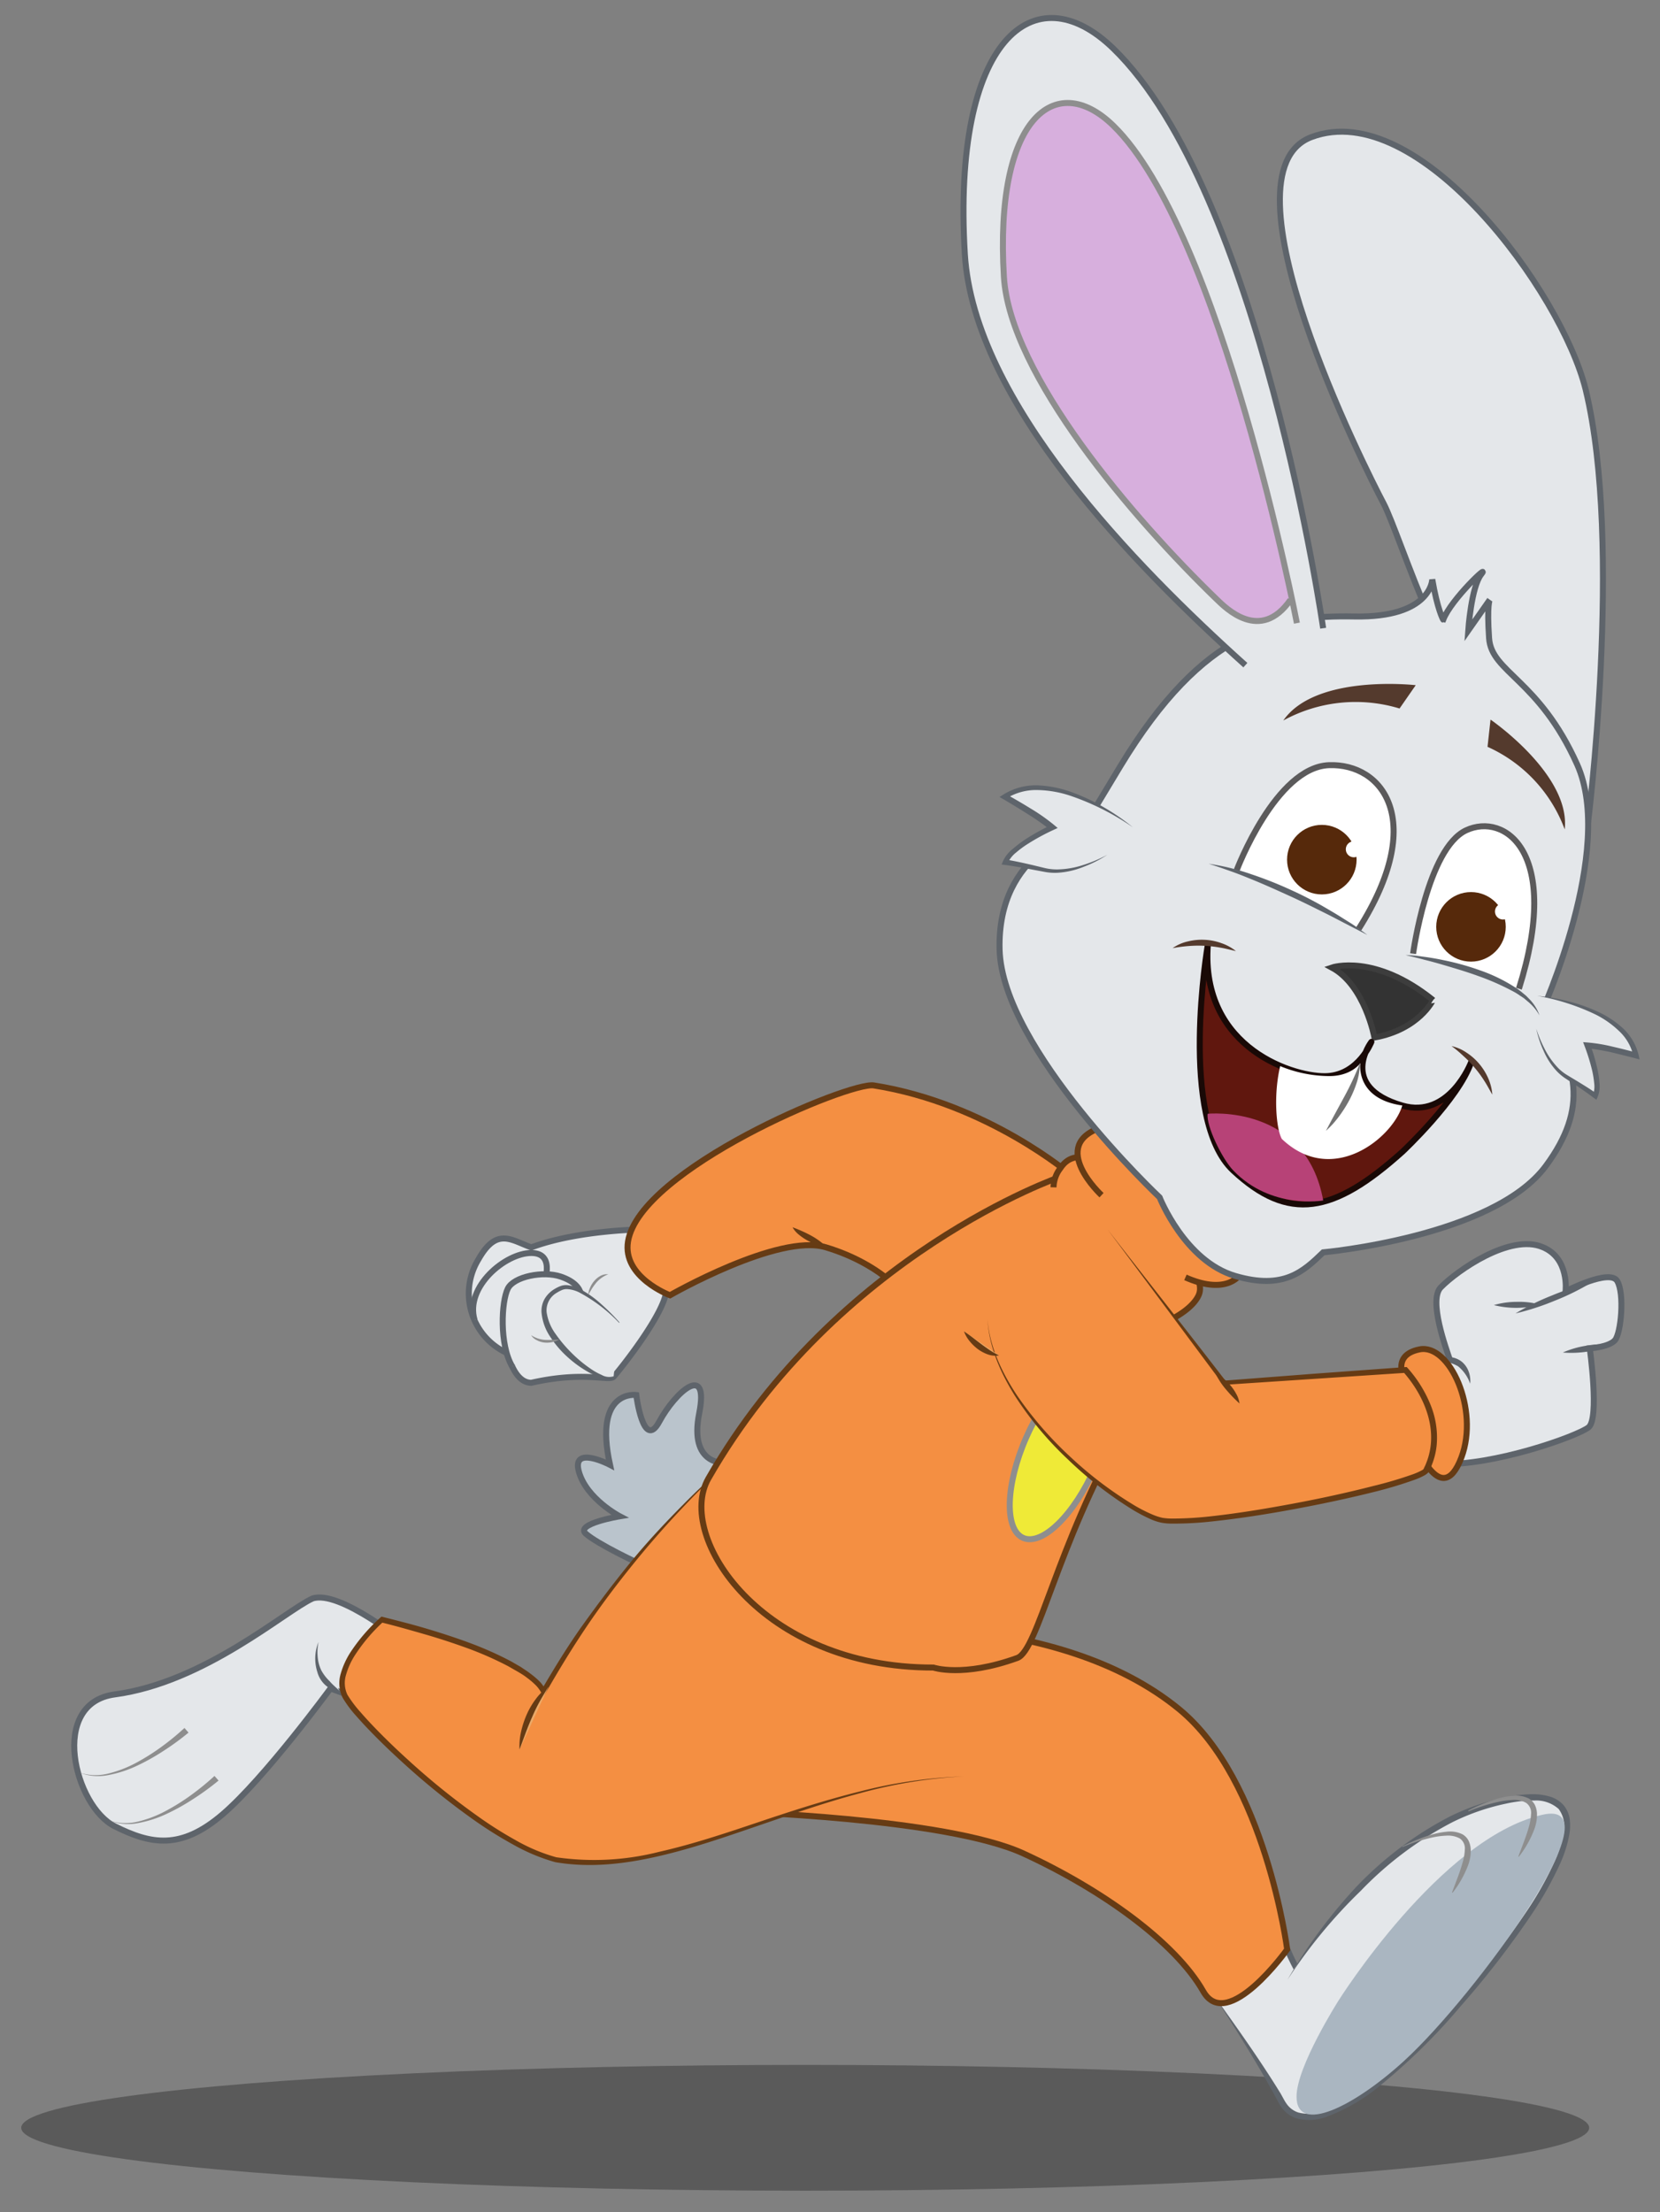 <svg id="Layer_1" data-name="Layer 1" xmlns="http://www.w3.org/2000/svg" width="277" height="369" viewBox="0 0 277 369">
  <rect x="0" y="0" width="277" height="369" fill="#808080" stroke="none"/>
  <defs>
    <style>
      .cls-1 {
        opacity: 0.3;
      }

      .cls-2 {
        fill: #bac4cc;
      }

      .cls-2, .cls-3 {
        stroke: #5e646b;
      }

      .cls-12, .cls-13, .cls-16, .cls-2, .cls-21, .cls-3, .cls-8 {
        stroke-miterlimit: 10;
      }

      .cls-3, .cls-4 {
        fill: #e4e7ea;
      }

      .cls-5 {
        fill: #5e646b;
      }

      .cls-6 {
        fill: #aab6c1;
      }

      .cls-7 {
        fill: #8e8e8e;
      }

      .cls-11, .cls-8 {
        fill: #f48f42;
      }

      .cls-8 {
        stroke: #663b14;
      }

      .cls-9 {
        fill: #eaa968;
      }

      .cls-10 {
        fill: #663b14;
      }

      .cls-12 {
        fill: #efea37;
      }

      .cls-12, .cls-21 {
        stroke: #8e8e8e;
      }

      .cls-13, .cls-15 {
        fill: #fff;
      }

      .cls-13 {
        stroke: #5b5a5b;
      }

      .cls-14 {
        fill: #56290b;
      }

      .cls-16 {
        fill: #333;
        stroke: #3d3d3d;
      }

      .cls-17 {
        fill: #60170e;
        stroke: #190906;
        stroke-linejoin: round;
      }

      .cls-18 {
        fill: #b74277;
      }

      .cls-19 {
        fill: #727272;
      }

      .cls-20 {
        fill: #543a2d;
      }

      .cls-21 {
        fill: #d7afdd;
      }
    </style>
  </defs>
  <g>
    <ellipse class="cls-1" cx="134.36" cy="354.92" rx="130.82" ry="10.49"/>
    <g>
      <path class="cls-2" d="M120.88,244s-5.93.43-4.21-8.24-4-3.56-6.66,1.38-3.84-4.46-3.84-4.46-7.16-1-4.38,11.66c0,0-6.47-3.39-5.19,1.15s6.82,7.43,6.82,7.43-7.52,1.25-5.67,2.9,8.74,5,10.7,5.75,9.82-.12,9.82-.12,6.14-8.33,4.44-13.7"/>
      <g>
        <g>
          <path class="cls-3" d="M211.84,316.19c0,1,4,14,7,15s-9,8.21-9,8.21-7-5.21-8-14.22S211.84,316.19,211.84,316.19Z"/>
          <g>
            <path class="cls-4" d="M202.83,333.21s8,11.66,11,17.35,11.67,1.32,20-6.34c12-11,43.35-48.65,18-44.05-22,4-37,30-37,30"/>
            <path class="cls-5" d="M202.83,333.21c3.75,5.25,7.49,10.5,10.87,16l.59,1.07a6.28,6.28,0,0,0,.61.91,3.82,3.82,0,0,0,1.75,1.18,7.4,7.4,0,0,0,4.44-.28,29.9,29.9,0,0,0,8.2-4.71A100.77,100.77,0,0,0,243,334a146.73,146.73,0,0,0,11.78-15.24,57.6,57.6,0,0,0,4.68-8.35,19.92,19.92,0,0,0,1.42-4.48,5,5,0,0,0-.78-4.18,5.62,5.62,0,0,0-4.06-1.42,20.8,20.8,0,0,0-4.69.51,37.42,37.42,0,0,0-9,3.11,58.61,58.61,0,0,0-15.28,11.44,84.93,84.93,0,0,0-12.24,14.86,86.12,86.12,0,0,1,11.53-15.56A59.17,59.17,0,0,1,241.92,303a38.59,38.59,0,0,1,9.24-3.19,21.58,21.58,0,0,1,4.9-.53,9.92,9.92,0,0,1,2.52.38,4.89,4.89,0,0,1,2.27,1.38,4.63,4.63,0,0,1,1.09,2.44,8.35,8.35,0,0,1-.08,2.55,20.42,20.42,0,0,1-1.48,4.72,58.46,58.46,0,0,1-4.76,8.51,148.36,148.36,0,0,1-11.86,15.35,101.75,101.75,0,0,1-13.86,13.59,30.75,30.75,0,0,1-8.5,4.87,8.37,8.37,0,0,1-5.06.28,5,5,0,0,1-2.21-1.48,5.81,5.81,0,0,1-.74-1.09l-.57-1.05C209.77,344.1,206.3,338.64,202.83,333.21Z"/>
          </g>
          <path class="cls-6" d="M223.35,333.71s17-27.1,34-31c13-3-11,30-23,41-8.35,7.66-18,12.44-18,6C216.34,344.72,223.35,333.71,223.35,333.71Z"/>
          <path class="cls-7" d="M245,302a28.87,28.87,0,0,1,4.78-1.95,13.08,13.08,0,0,1,2.58-.5,4.65,4.65,0,0,1,2.71.43,2.6,2.6,0,0,1,1.05,1.08,3.75,3.75,0,0,1,.35,1.43,7,7,0,0,1-.46,2.68,17.19,17.19,0,0,1-2.57,4.54l-.09,0c.59-1.63,1.26-3.2,1.71-4.79a9,9,0,0,0,.42-2.35,2,2,0,0,0-.82-1.85,4,4,0,0,0-2.27-.48,14.08,14.08,0,0,0-2.48.34,28.17,28.17,0,0,0-4.87,1.56Z"/>
          <path class="cls-7" d="M234,308a28,28,0,0,1,4.78-1.95,13.76,13.76,0,0,1,2.57-.51,4.68,4.68,0,0,1,2.72.44,2.6,2.6,0,0,1,1,1.08,3.85,3.85,0,0,1,.35,1.43,7,7,0,0,1-.46,2.68,17.35,17.35,0,0,1-2.57,4.54l-.09-.05c.59-1.63,1.26-3.2,1.7-4.79a8.72,8.72,0,0,0,.43-2.36,2,2,0,0,0-.83-1.85,4.08,4.08,0,0,0-2.26-.47,13.31,13.31,0,0,0-2.49.34A28.34,28.34,0,0,0,234,308.1Z"/>
        </g>
        <path class="cls-8" d="M121.73,302.17s36,1,49.06,7,25.35,14.83,30,23c4,7,14-7,14-7s-3.63-28.23-18-40.05c-20.5-16.83-55-13.54-55-13.54s-21,.53-19,8.54"/>
      </g>
      <g>
        <g>
          <path class="cls-3" d="M107.72,205.06s-11,0-19.06,3c-3.34-1.18-5.75-3.42-8.82,2a10.91,10.91,0,0,0,4.9,15.69s1,4.9,3.92,4.9c8.83-2,13-.21,13.73-1s8.83-10.79,8.83-14.71"/>
          <g>
            <path class="cls-3" d="M90.58,214.58S93,209,88.66,209s-11.1,5.66-9.47,11.17"/>
            <path class="cls-3" d="M96.81,217.52s1.41-3-3.24-4.58c-2.95-1-7.85,0-8.83,2-1.07,2.13-1.45,9.32.74,13"/>
            <g>
              <path class="cls-4" d="M103.36,220.64s-6.56-7.18-9.79-5.74c-8.83,3.92,5.88,16.67,8.82,14.71"/>
              <path class="cls-5" d="M103.33,220.67a26.11,26.11,0,0,0-6.69-5.1,5.23,5.23,0,0,0-1.93-.54,2,2,0,0,0-.91.14,5.7,5.7,0,0,0-.88.46,3.38,3.38,0,0,0-1.71,3.22,8.16,8.16,0,0,0,1.51,3.67,23.51,23.51,0,0,0,2.67,3.16,22.12,22.12,0,0,0,3.21,2.66,10.62,10.62,0,0,0,1.8,1,2.49,2.49,0,0,0,2,.22l0,.08a1.63,1.63,0,0,1-1.07.29,4.52,4.52,0,0,1-1.09-.18,10.19,10.19,0,0,1-2-.85,19,19,0,0,1-3.52-2.53,16.73,16.73,0,0,1-2.85-3.31,8.59,8.59,0,0,1-1.51-4.18,4.09,4.09,0,0,1,.54-2.26A4.7,4.7,0,0,1,92.55,215a6,6,0,0,1,1-.49,2.68,2.68,0,0,1,1.18-.14,6,6,0,0,1,2.12.68,17.52,17.52,0,0,1,3.5,2.5,36,36,0,0,1,3,3Z"/>
            </g>
            <path class="cls-7" d="M101.5,212.55a5,5,0,0,0-2,1.4,11.7,11.7,0,0,0-.73,1L98.15,216c0-.21.07-.42.11-.64s.14-.4.22-.61a4.23,4.23,0,0,1,.7-1.11,3.44,3.44,0,0,1,1-.81A2.3,2.3,0,0,1,101.5,212.55Z"/>
            <path class="cls-7" d="M88.63,222.71a4.79,4.79,0,0,0,2.27.78,9.48,9.48,0,0,0,1.2,0l1.26-.06c-.19.1-.39.18-.59.27l-.62.17a4.11,4.11,0,0,1-1.31.07,3.43,3.43,0,0,1-1.26-.39A2.21,2.21,0,0,1,88.63,222.71Z"/>
          </g>
        </g>
        <g>
          <path class="cls-8" d="M178.8,196.05s-14-12-33-15c-4.08-.64-39,14-41,26-1,6,7,9,7,9s18.12-10.38,26-8c10,3,14,9,14,9"/>
          <g>
            <path class="cls-9" d="M137.84,207.9a27.48,27.48,0,0,1-5.59-3.14"/>
            <path class="cls-10" d="M137.84,207.9a8,8,0,0,1-3.13-1,8.78,8.78,0,0,1-1.36-.92,4.21,4.21,0,0,1-1.1-1.27,23.78,23.78,0,0,1,2.93,1.3A12.3,12.3,0,0,1,137.84,207.9Z"/>
          </g>
        </g>
      </g>
      <g>
        <g>
          <path class="cls-3" d="M67.67,274.14s-11-9-15.52-7.51c-4.56,2.07-18,14-33,16-11.09,1.48-6.68,18.69,0,22,6,3,11,4,18-2s18-21,18-21l8,3S76.68,278.15,67.67,274.14Z"/>
          <g>
            <path class="cls-4" d="M53.09,273.92s-1.94,5.73,3.57,8.23"/>
            <path class="cls-5" d="M53.14,273.94a8.15,8.15,0,0,0-.13,2.41,6.36,6.36,0,0,0,.6,2.26A7.37,7.37,0,0,0,55,280.42c.49.59,1.11,1.07,1.72,1.69l0,.09a4.61,4.61,0,0,1-2.36-1.06,4.53,4.53,0,0,1-1.4-2.23,7.3,7.3,0,0,1,.18-5Z"/>
          </g>
          <path class="cls-7" d="M31.46,289a42.47,42.47,0,0,1-4.1,3,35.83,35.83,0,0,1-4.44,2.5,19.53,19.53,0,0,1-4.83,1.58,8.67,8.67,0,0,1-5-.47,8.58,8.58,0,0,0,4.94.23,19.52,19.52,0,0,0,4.66-1.79,35.74,35.74,0,0,0,4.23-2.66,42.14,42.14,0,0,0,3.86-3.16Z"/>
          <path class="cls-7" d="M36.47,297a42.59,42.59,0,0,1-4.11,3,35.12,35.12,0,0,1-4.44,2.5,19.46,19.46,0,0,1-4.82,1.58,8.67,8.67,0,0,1-5-.47,8.58,8.58,0,0,0,4.94.23,19.29,19.29,0,0,0,4.65-1.79,35.06,35.06,0,0,0,4.24-2.66,43.54,43.54,0,0,0,3.86-3.16Z"/>
        </g>
        <g>
          <g>
            <path class="cls-11" d="M123.73,242.1a147.71,147.71,0,0,0-33,40s-2-6-27-12c0,0-9,8-6,13s23,24,35,27c19.94,3.52,42.48-13.06,68-13.88"/>
            <path class="cls-10" d="M123.73,242.1a121.42,121.42,0,0,0-9.46,9q-4.5,4.71-8.6,9.78c-2.73,3.37-5.35,6.84-7.78,10.44s-4.68,7.3-6.83,11.06l-.39.68-.37-.75a5.42,5.42,0,0,0-1-1.31,13,13,0,0,0-1.39-1.17c-.48-.38-1-.69-1.53-1l-1.61-.92a56.76,56.76,0,0,0-6.81-3c-2.35-.85-4.72-1.63-7.12-2.32S66,271.2,63.55,270.6l.43-.11a28.94,28.94,0,0,0-4.76,5.61,12.3,12.3,0,0,0-1.48,3.27,4.58,4.58,0,0,0,.23,3.31,19.46,19.46,0,0,0,2.18,2.9c.81.94,1.66,1.85,2.53,2.75,1.73,1.79,3.53,3.51,5.38,5.19a120.35,120.35,0,0,0,11.63,9.4,64.89,64.89,0,0,0,6.31,4,29.78,29.78,0,0,0,6.8,2.87h0a44.09,44.09,0,0,0,17.18-.9c5.67-1.28,11.19-3.14,16.72-5s11.08-3.65,16.74-5.06a80.19,80.19,0,0,1,17.28-2.52,80.29,80.29,0,0,0-17.21,2.8c-5.63,1.49-11.12,3.41-16.64,5.3s-11,3.81-16.73,5.15-11.63,2.06-17.49,1.05h0a31.55,31.55,0,0,1-7-2.92,68.15,68.15,0,0,1-6.41-4,122.69,122.69,0,0,1-11.76-9.44c-1.86-1.69-3.68-3.41-5.44-5.22-.88-.9-1.74-1.82-2.57-2.77a19.22,19.22,0,0,1-2.31-3.1,5.54,5.54,0,0,1-.3-4,13.23,13.23,0,0,1,1.61-3.54,29.56,29.56,0,0,1,5-5.8l.18-.17.24.06c2.44.62,4.88,1.23,7.29,1.95s4.8,1.49,7.17,2.37a57.66,57.66,0,0,1,6.92,3.08l1.65.95c.52.37,1.07.69,1.57,1.09a13.59,13.59,0,0,1,1.48,1.25A5.5,5.5,0,0,1,91.09,282l-.76-.07c2.21-3.76,4.48-7.49,7-11s5.15-7,7.93-10.39,5.74-6.55,8.81-9.64A121.45,121.45,0,0,1,123.73,242.1Z"/>
          </g>
          <g>
            <path class="cls-9" d="M86.69,291.81s.8-6.26,4.83-10.45"/>
            <path class="cls-10" d="M86.69,291.81a10.89,10.89,0,0,1,.27-3,15.53,15.53,0,0,1,.93-2.82,13.1,13.1,0,0,1,1.51-2.58,9.34,9.34,0,0,1,2.12-2.09c-.5.87-1,1.66-1.47,2.51s-.88,1.69-1.25,2.56C88,288.17,87.38,290,86.69,291.81Z"/>
          </g>
        </g>
      </g>
      <g>
        <path class="cls-8" d="M177,196.27s-37.27,12.8-58.79,50.34c-5.51,9.6,8.73,31.59,37.54,31.54,0,0,4.92,1.69,14-1.6,3.44-1.25,6.53-18.57,17.57-38,9.36-16.43,3.41-31.12,3.41-31.12"/>
        <ellipse class="cls-12" cx="176.97" cy="242.31" rx="15.52" ry="6.26" transform="translate(-116.02 307.06) rotate(-66.32)"/>
        <g>
          <path class="cls-8" d="M194.64,220.46s4.12-1.76,5.35-4.36-1.92-6.84-11.61-17.57c-8.58-9.49-11.18-3.91-11.58-3.48a5.39,5.39,0,0,0-1,3"/>
          <path class="cls-8" d="M183.81,199.36s-9-8.32,0-11.32c8.1-2.7,24.54,19.54,24,22.6s-3.9,5.14-10,2.43"/>
        </g>
      </g>
      <g>
        <g>
          <path class="cls-3" d="M237.46,227.82,242,227c-.71-2.09-3.67-10.14-1.58-12.27,2.75-2.81,11.57-9,17-6.71,4.51,1.85,3.82,7.37,3.82,7.37s7.37-3.82,8.62-1.72.64,8.7-.37,9.87-4.21,1.37-4.21,1.37,1.64,11.71-.2,13.17-15.78,6.46-24.84,6.12"/>
          <g>
            <line class="cls-4" x1="252.89" y1="219.08" x2="265.47" y2="213.97"/>
            <path class="cls-5" d="M252.89,219.08a40.69,40.69,0,0,1,6.1-3,39.83,39.83,0,0,1,6.48-2.09,40.79,40.79,0,0,1-6.11,3A42.11,42.11,0,0,1,252.89,219.08Z"/>
          </g>
          <g>
            <line class="cls-4" x1="260.79" y1="225.6" x2="269.01" y2="224.29"/>
            <path class="cls-5" d="M260.79,225.6a15.91,15.91,0,0,1,4-1.15,15.43,15.43,0,0,1,4.19-.16,17.52,17.52,0,0,1-8.22,1.31Z"/>
          </g>
          <g>
            <line class="cls-4" x1="249.28" y1="217.69" x2="256.99" y2="217.61"/>
            <path class="cls-5" d="M249.28,217.69a13.77,13.77,0,0,1,3.85-.54,13.12,13.12,0,0,1,3.86.46,15.11,15.11,0,0,1-7.71.08Z"/>
          </g>
          <g>
            <path class="cls-4" d="M240,227.13s.84-.87,2.91,0,2.37,3.64,2.37,3.64"/>
            <path class="cls-5" d="M240,227.13a1.92,1.92,0,0,1,1.88-.77,3.68,3.68,0,0,1,2,.74,3.8,3.8,0,0,1,1.2,1.7,4.39,4.39,0,0,1,.24,2,6.45,6.45,0,0,0-2-2.89,6.08,6.08,0,0,0-1.54-.64A3,3,0,0,0,240,227.13Z"/>
          </g>
        </g>
        <g>
          <g>
            <path class="cls-8" d="M234.55,230.47s-2.69-4.38,2.32-5.39,10,10,7,18c-3.47,9.23-8-3-8-3"/>
            <g>
              <path class="cls-11" d="M184.81,205.06l19.52,25.53,30.22-2.12s7.82,8.13,3.47,16.73c-1.13,2.23-34.24,9.28-43.7,8.42-5.51-.5-28.54-17.52-29.54-33.54"/>
              <path class="cls-10" d="M184.81,205.06c6.58,8.45,13.22,16.86,19.76,25.35l-.26-.12,15.1-1.16,15.11-1.1.22,0,.14.15a21,21,0,0,1,3.73,5.9,14.48,14.48,0,0,1,1.13,6.92,12,12,0,0,1-.85,3.44c-.1.28-.24.54-.36.81a2.24,2.24,0,0,1-.11.22,1.18,1.18,0,0,1-.23.28,2.7,2.7,0,0,1-.43.31,11.14,11.14,0,0,1-1.63.74,68.58,68.58,0,0,1-6.61,2c-4.45,1.12-8.92,2.06-13.42,2.9s-9,1.55-13.58,2.05a58.45,58.45,0,0,1-6.89.39,9.88,9.88,0,0,1-1.77-.14,8.63,8.63,0,0,1-1.72-.54,27.16,27.16,0,0,1-3.08-1.6,63.66,63.66,0,0,1-10.87-8.44,56.13,56.13,0,0,1-8.79-10.53c-2.43-3.86-4.35-8.19-4.62-12.78.38,4.58,2.4,8.83,4.9,12.6A60.69,60.69,0,0,0,178.6,243a63.43,63.43,0,0,0,10.85,8.19,25.57,25.57,0,0,0,3,1.5,9.55,9.55,0,0,0,1.55.49,10.72,10.72,0,0,0,1.64.12,59.15,59.15,0,0,0,6.77-.42c4.53-.51,9-1.26,13.5-2.1s8.94-1.81,13.35-2.94a66.93,66.93,0,0,0,6.51-1.93,11.34,11.34,0,0,0,1.49-.66,1.57,1.57,0,0,0,.27-.19s0-.05,0,0a.68.68,0,0,0,.08-.17c.11-.25.25-.49.34-.75a11.26,11.26,0,0,0,.8-3.18c.45-4.4-1.68-8.81-4.57-12.1l.36.13-15.12,1-15.12,1h-.16l-.1-.13C197.61,222.24,191.23,213.63,184.81,205.06Z"/>
            </g>
          </g>
          <g>
            <path class="cls-9" d="M160.86,222.08s2.7,3.57,5.84,4"/>
            <path class="cls-10" d="M160.86,222.08c1.06.69,1.95,1.43,2.88,2.12.46.35.93.67,1.41,1s1,.59,1.55.9a3.93,3.93,0,0,1-1.89-.19,6.57,6.57,0,0,1-1.67-.9,7.85,7.85,0,0,1-1.34-1.3A5.58,5.58,0,0,1,160.86,222.08Z"/>
          </g>
          <g>
            <path class="cls-9" d="M202.83,229.09a27.18,27.18,0,0,1,4,5"/>
            <path class="cls-10" d="M202.83,229.09a7.74,7.74,0,0,1,2.54,2.06,7.55,7.55,0,0,1,.92,1.36,4.28,4.28,0,0,1,.54,1.59,24.11,24.11,0,0,1-2.23-2.31A12.12,12.12,0,0,1,202.83,229.09Z"/>
          </g>
        </g>
      </g>
      <g>
        <path class="cls-3" d="M264.9,138s6-47-.3-73c-4-16.28-27.9-48.84-45.75-42.14-16,6,9.18,55.76,12,61.07s11,33,21.26,40.4"/>
        <g>
          <path class="cls-3" d="M239,96.64s-.12,6.43-13,6.19-25.15,2-39.07,25c-7.41,12.23-6.39,10.77-6.39,10.77s-14.17,3.2-13.74,19.79,26.7,41.33,26.7,41.33,4.19,10.64,12.62,13.11c8.12,2.38,11.4-.78,14.68-3.94,0,0,28.38-2.56,37.14-14.4,7.21-9.74,5.27-17-.76-25.5,0,0,12.39-27.24,6-41.47s-14.31-15.36-14.7-21.06.12-6.43.12-6.43L245,105.17s.5-7.26,2.16-9.36-5,4.11-6.33,7.55C240.8,103.36,239.84,101.61,239,96.64Z"/>
          <g>
            <g>
              <path class="cls-4" d="M256.51,166.11s14.75,1.75,16.5,10a59.67,59.67,0,0,0-8.12-1.68s2.39,6.24,1.32,8.43c0,0-1.32-1-4.9-3.22s-5-8-5-8"/>
              <path class="cls-5" d="M256.51,166.11a33.26,33.26,0,0,1,5,.86,27.36,27.36,0,0,1,4.86,1.67,16.22,16.22,0,0,1,4.37,2.81,9,9,0,0,1,2.69,4.53l.16.73-.73-.19c-1.33-.35-2.67-.67-4-1a38.73,38.73,0,0,0-4-.67l.48-.66a32.55,32.55,0,0,1,1.24,4.23,15.89,15.89,0,0,1,.32,2.21,4.89,4.89,0,0,1-.31,2.35l-.21.47-.43-.32c-1-.76-2.07-1.5-3.14-2.21l-1.61-1.05a8.23,8.23,0,0,1-1.52-1.3,11.88,11.88,0,0,1-2.11-3.3,17.46,17.46,0,0,1-1.22-3.68,21.21,21.21,0,0,0,1.49,3.54,13.09,13.09,0,0,0,2.22,3.07,7.72,7.72,0,0,0,1.47,1.14l1.66,1c1.11.68,2.2,1.34,3.28,2.12l-.64.15a4.22,4.22,0,0,0,.19-1.91,16.65,16.65,0,0,0-.33-2.08,32.39,32.39,0,0,0-1.25-4.07l-.27-.72.75.06a27,27,0,0,1,4.16.69c1.36.31,2.71.66,4.05,1l-.57.54a8.14,8.14,0,0,0-2.38-4.13,15.89,15.89,0,0,0-4.06-2.83A37.27,37.27,0,0,0,256.51,166.11Z"/>
            </g>
            <g>
              <path class="cls-4" d="M189.05,138s-13.42-10.4-21.44-5.11a68.88,68.88,0,0,1,8,5.14s-6.95,3.16-7.83,5.81c0,0,1.89.23,6.57,1.3s10.44-2.52,10.44-2.52"/>
              <path class="cls-5" d="M189.05,138a42.21,42.21,0,0,0-10.31-5.22,18.3,18.3,0,0,0-5.6-1,9.35,9.35,0,0,0-5.28,1.45l0-.78c1.4.78,2.76,1.57,4.12,2.41a32.41,32.41,0,0,1,3.93,2.76l.58.49-.69.32a36.24,36.24,0,0,0-4.29,2.33,16.46,16.46,0,0,0-1.94,1.43,4.78,4.78,0,0,0-1.4,1.75l-.35-.56c1.5.23,2.92.56,4.37.89l2.15.52a8.89,8.89,0,0,0,2.12.23,14.61,14.61,0,0,0,4.27-.73,23.19,23.19,0,0,0,4.05-1.71,20.35,20.35,0,0,1-3.95,2,13.76,13.76,0,0,1-4.36,1,9.15,9.15,0,0,1-2.27-.17L172,145c-1.44-.28-2.9-.54-4.32-.73l-.54-.07.19-.48A5.51,5.51,0,0,1,169,141.6a19.61,19.61,0,0,1,2-1.53,37,37,0,0,1,4.39-2.45l-.12.81a41.92,41.92,0,0,0-3.82-2.67q-2-1.27-4-2.44l-.66-.38.63-.4a10.2,10.2,0,0,1,5.79-1.54,19,19,0,0,1,5.8,1.2,32.06,32.06,0,0,1,5.29,2.52A37.65,37.65,0,0,1,189.05,138Z"/>
            </g>
          </g>
        </g>
        <g>
          <g>
            <path class="cls-13" d="M206.36,145.16s6.51-17.21,15.42-17.53,16.41,9.21,4.94,27.31"/>
            <circle class="cls-14" cx="220.57" cy="143.39" r="5.8"/>
            <circle class="cls-15" cx="225.91" cy="141.66" r="1.34"/>
          </g>
          <g>
            <path class="cls-4" d="M201.68,144.08s10.6,1.93,26.5,11.88"/>
            <path class="cls-5" d="M201.68,144.08a38,38,0,0,1,7.11,1.74,65.2,65.2,0,0,1,6.81,2.71c2.21,1,4.38,2.16,6.47,3.41,1.06.61,2.08,1.28,3.12,1.92s2,1.37,3,2.1l-6.47-3.35c-2.17-1.08-4.34-2.17-6.54-3.17s-4.41-2-6.65-2.9c-1.12-.46-2.25-.9-3.39-1.3S202.84,144.43,201.68,144.08Z"/>
          </g>
        </g>
        <g>
          <g>
            <path class="cls-13" d="M235.8,159.07s2.41-17.56,8.84-20.57,16,3.6,8.82,26.42"/>
            <circle class="cls-14" cx="245.46" cy="154.6" r="5.8"/>
            <circle class="cls-15" cx="250.8" cy="152.04" r="1.34"/>
          </g>
          <g>
            <path class="cls-4" d="M234.55,159.3c5.93.85,20,4.08,22.34,10.07"/>
            <path class="cls-5" d="M234.55,159.3a41.7,41.7,0,0,1,6.29.85,43.75,43.75,0,0,1,6.12,1.7,27.07,27.07,0,0,1,5.76,2.78,10.72,10.72,0,0,1,1.3.94l.62.51.57.58a7.22,7.22,0,0,1,1.68,2.71,8.21,8.21,0,0,0-2-2.36l-.59-.5-.65-.43a10.3,10.3,0,0,0-1.32-.8,41.19,41.19,0,0,0-5.69-2.49c-2-.73-4-1.31-6-1.9q-1.5-.44-3-.81C236.6,159.79,235.58,159.57,234.55,159.3Z"/>
          </g>
        </g>
        <path class="cls-16" d="M229.35,173.06s-1.57-8.69-7.11-11.67c0,0,7.12-2.44,16.88,5.42C239.12,166.81,236.8,171.71,229.35,173.06Z"/>
        <g>
          <g>
            <path class="cls-17" d="M245.48,177.19s-3.63,9.53-11.52,7.21c-10.83-3.17-5.12-10.61-5.12-10.61s-2.06,5.31-7.21,5.7-21.4-4.38-20.08-21.93c0,0-5,29.11,4.24,37.7s16.7,7.24,28.27-3.18C234.06,192.08,243.39,183.34,245.48,177.19Z"/>
            <path class="cls-18" d="M201.52,185.78s16.36-1.68,19.28,14.46c0,0-8.7,1.57-15-5C203.94,193.33,201.23,187.75,201.52,185.78Z"/>
            <path class="cls-15" d="M234,184.4c-7.9-1.13-7-7.06-7-7.06s-1.53,2.2-5.29,2.15a21.7,21.7,0,0,1-8.09-1.66c-1.13,4.75-.69,10.39.27,12.14C222.32,198,232.37,189.82,234,184.4Z"/>
            <path class="cls-19" d="M221.26,188.62c1-1.93,2-3.73,3-5.58a47.82,47.82,0,0,0,2.66-5.7,10.6,10.6,0,0,1-.51,3.2,18.56,18.56,0,0,1-1.27,3,21.12,21.12,0,0,1-1.73,2.71A15.77,15.77,0,0,1,221.26,188.62Z"/>
          </g>
          <g>
            <path class="cls-20" d="M195.67,158.15a7.2,7.2,0,0,1,2.55-1.12,9.76,9.76,0,0,1,2.8-.27,9.4,9.4,0,0,1,2.77.55,8,8,0,0,1,2.44,1.33c-.91-.2-1.77-.44-2.64-.58a20.29,20.29,0,0,0-5.24-.26A25.23,25.23,0,0,0,195.67,158.15Z"/>
            <path class="cls-20" d="M242.21,174.49a7.18,7.18,0,0,1,2.55,1.12,9.58,9.58,0,0,1,2.1,1.87,9.83,9.83,0,0,1,1.48,2.39,8.25,8.25,0,0,1,.68,2.71c-.48-.81-.88-1.6-1.37-2.34a18.07,18.07,0,0,0-1.56-2.12,17,17,0,0,0-1.81-1.9C243.63,175.62,243,175.05,242.21,174.49Z"/>
          </g>
        </g>
        <g>
          <path class="cls-20" d="M214.14,120.18a25.16,25.16,0,0,1,19.4-2l2.7-3.89S219.57,112.36,214.14,120.18Z"/>
          <path class="cls-20" d="M261.1,138.34a24.36,24.36,0,0,0-12.88-13.77l.5-4.54S262.11,129.2,261.1,138.34Z"/>
        </g>
        <g>
          <path class="cls-3" d="M220.79,104.79s-10.5-72.89-35-96.68C172.61-4.71,158.84,6.55,161,42.4c1.5,24.58,28.4,52,46.81,68.55"/>
          <path class="cls-21" d="M216.41,103.94s-12.63-65.45-30.65-83c-9.71-9.44-19.84-1.15-18.24,25.24,1,16.31,21.54,40.29,35.5,53.78,1.52,1.47,7.29,7.31,12.31.1"/>
        </g>
      </g>
    </g>
  </g>
</svg>
